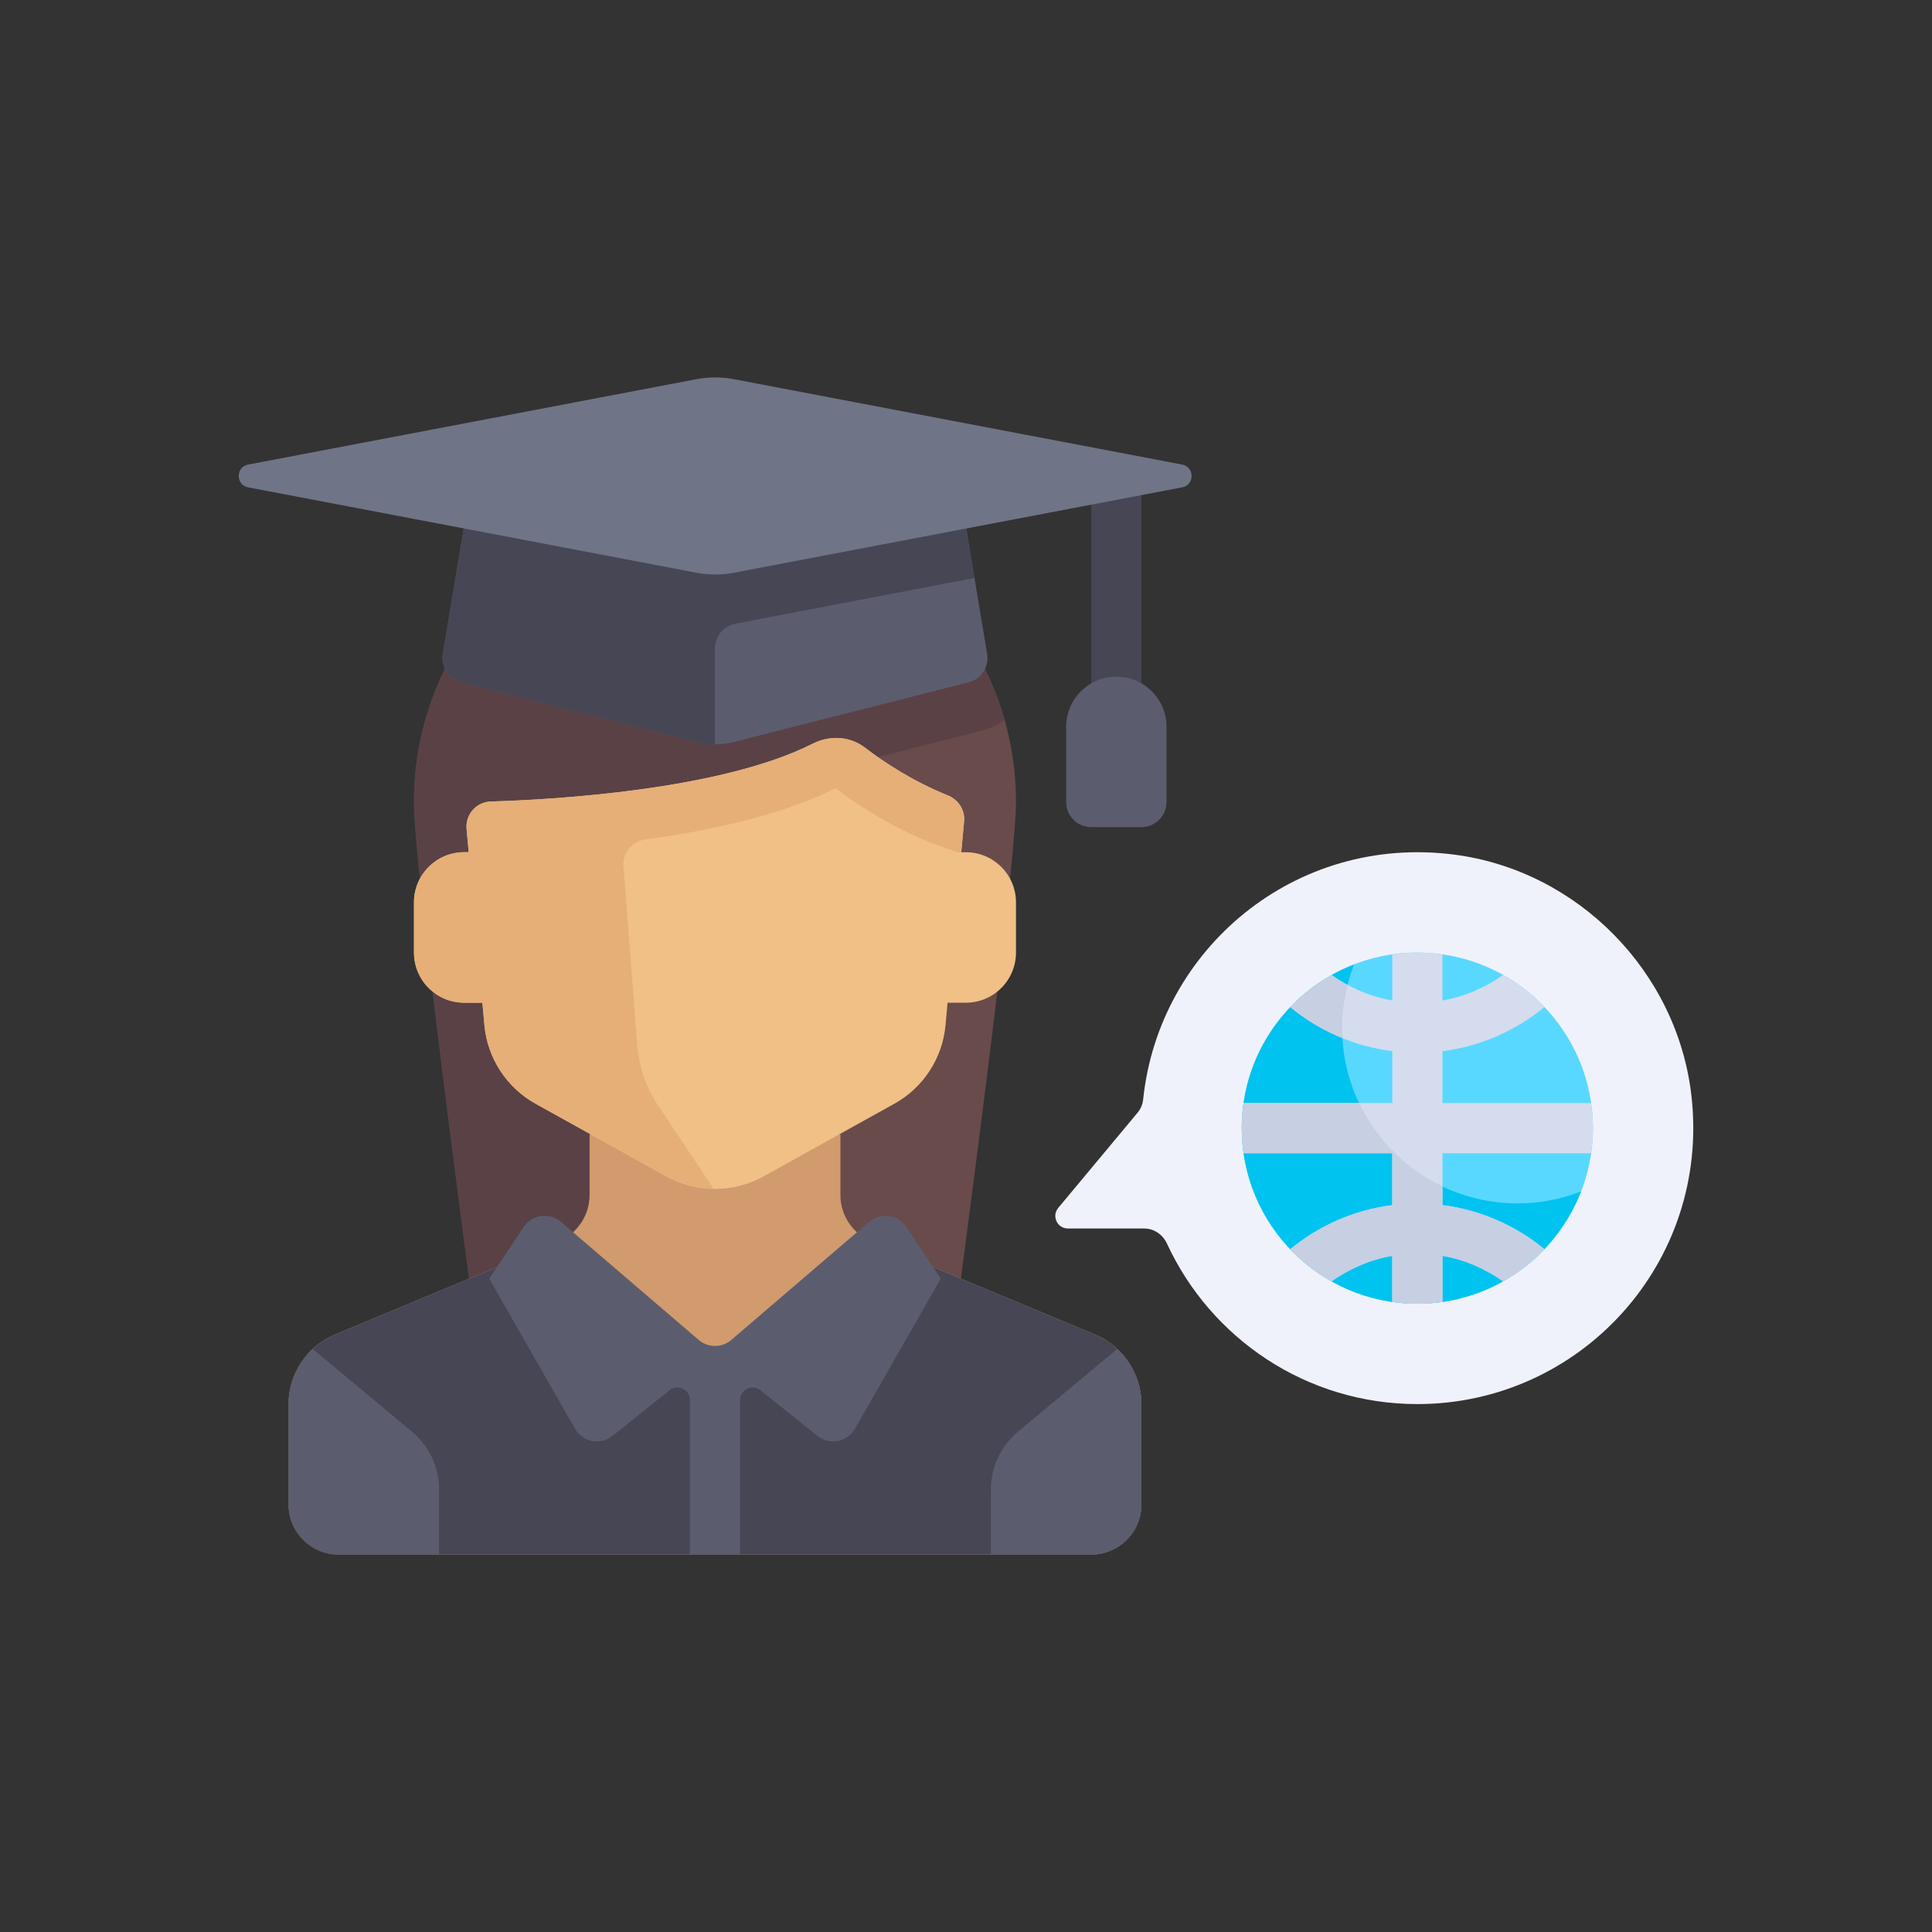 <?xml version="1.0" encoding="utf-8"?>
<!-- Generator: Adobe Illustrator 16.0.0, SVG Export Plug-In . SVG Version: 6.00 Build 0)  -->
<!DOCTYPE svg PUBLIC "-//W3C//DTD SVG 1.1//EN" "http://www.w3.org/Graphics/SVG/1.1/DTD/svg11.dtd">
<svg version="1.1" id="Layer_1" xmlns="http://www.w3.org/2000/svg" xmlns:xlink="http://www.w3.org/1999/xlink" x="0px" y="0px"
	 width="350px" height="350px" viewBox="0 0 350 350" enable-background="new 0 0 350 350" xml:space="preserve">
<rect x="0" y="0" width="350" height="350" fill="#333333" stroke="none"/>
<rect x="197.689" y="86.224" fill="#464655" width="9.089" height="40.898"/>
<path fill="#694B4B" d="M129.527,90.768c-30.117,0-54.531,24.414-54.531,54.531c0,13.831,13.632,113.606,13.632,113.606h81.797
	c0,0,13.632-99.775,13.632-113.606C184.059,115.182,159.644,90.768,129.527,90.768z"/>
<path fill="#5A4146" d="M181.96,130.458c-6.469-22.895-27.468-39.691-52.433-39.691c-30.117,0-54.531,24.414-54.531,54.531
	c0,13.83,13.633,113.606,13.633,113.606h58.614V140.154l30.468-7.741C179.271,132.016,180.688,131.327,181.96,130.458z"/>
<path fill="#D29B6E" d="M198.391,241.777l-40.55-16.896c-3.386-1.411-5.593-4.721-5.593-8.39v-10.982h-45.442v10.982
	c0,3.669-2.207,6.978-5.593,8.39l-40.55,16.896c-5.08,2.115-8.389,7.081-8.389,12.583v18.178c0,5.019,4.069,9.088,9.088,9.088
	H197.69c5.019,0,9.088-4.069,9.088-9.088V254.36C206.779,248.858,203.471,243.894,198.391,241.777z"/>
<path fill="#464655" d="M198.391,241.777l-37.479-15.616l-22.296,19.111h-18.177l-25.113-17.938l-34.662,14.442
	c-5.08,2.115-8.389,7.081-8.389,12.583v18.178c0,5.019,4.069,9.088,9.088,9.088H197.69c5.019,0,9.088-4.069,9.088-9.088V254.36
	C206.779,248.858,203.471,243.894,198.391,241.777z"/>
<path fill="#F0C087" d="M174.97,154.388h-0.826l0.51-5.621c0.186-2.046-1.048-3.903-2.952-4.673
	c-6.423-2.598-11.618-6.051-15.019-8.658c-2.734-2.096-6.364-2.269-9.44-0.716c-16.637,8.401-46.683,10.129-58.347,10.485
	c-2.611,0.08-4.606,2.352-4.37,4.953l0.384,4.228h-0.826c-5.02,0-9.089,4.069-9.089,9.088v9.088c0,5.02,4.069,9.088,9.089,9.088
	h3.304l0.369,4.058c0.544,5.991,4.017,11.324,9.275,14.246l23.666,13.147c5.49,3.05,12.165,3.05,17.655,0l23.666-13.147
	c5.258-2.921,8.73-8.255,9.275-14.246l0.368-4.058h3.305c5.021,0,9.089-4.068,9.089-9.088v-9.088
	C184.059,158.457,179.989,154.388,174.97,154.388z"/>
<path fill="#EFF2FA" d="M263.413,154.817c-28.764-3.708-53.479,17.061-56.316,44.333c-0.091,0.878-0.423,1.715-0.987,2.394
	l-14.401,17.281c-1.232,1.479-0.18,3.727,1.746,3.727h13.807c1.809,0,3.389,1.101,4.147,2.742
	c7.919,17.149,25.229,29.068,45.357,29.068c29.532,0,53.082-25.609,49.655-55.831C303.873,176.059,285.842,157.708,263.413,154.817z
	"/>
<circle fill="#59D8FF" cx="256.765" cy="204.375" r="31.81"/>
<path fill="#E6AF78" d="M171.702,144.093c-6.423-2.598-11.618-6.051-15.018-8.657c-2.734-2.096-6.364-2.269-9.44-0.716
	c-16.637,8.401-46.683,10.129-58.347,10.485c-2.611,0.08-4.606,2.352-4.369,4.953l0.384,4.228h-0.826
	c-5.02,0-9.088,4.069-9.088,9.088v9.088c0,5.02,4.069,9.088,9.088,9.088h3.304l0.369,4.058c0.544,5.991,4.017,11.323,9.275,14.245
	l23.666,13.147c2.672,1.484,5.626,2.233,8.588,2.272l-10.1-15.149c-2.159-3.239-3.45-6.979-3.749-10.861l-2.494-32.419
	c-0.186-2.415,1.555-4.525,3.954-4.855c11.953-1.642,24.839-4.457,34.464-9.29c4.6,3.495,11.814,8.149,20.732,11.121l1.542,0.514
	l0.502-0.016l0.514-5.652C174.84,146.72,173.606,144.864,171.702,144.093z"/>
<g>
	<path fill="#5B5D6E" d="M164.182,222.273c-1.512-2.269-4.668-2.704-6.738-0.929l-24.959,21.394c-1.702,1.458-4.213,1.458-5.915,0
		l-24.959-21.394c-2.07-1.775-5.226-1.339-6.738,0.929l-6.244,9.366l15.541,27.196c1.385,2.422,4.605,3.038,6.784,1.295
		l10.337-8.271c1.488-1.189,3.692-0.131,3.692,1.774v27.99h9.088v-27.99c0-1.905,2.204-2.965,3.692-1.774l10.337,8.271
		c2.179,1.742,5.4,1.127,6.784-1.295l15.541-27.196L164.182,222.273z"/>
	<path fill="#5B5D6E" d="M74.635,259.361l-17.971-14.975c-2.732,2.533-4.39,6.108-4.39,9.976v18.176
		c0,5.021,4.068,9.089,9.088,9.089H79.54v-11.792C79.541,265.789,77.744,261.952,74.635,259.361z"/>
	<path fill="#5B5D6E" d="M184.419,259.361l17.972-14.975c2.731,2.533,4.389,6.108,4.389,9.976v18.176
		c0,5.021-4.068,9.089-9.089,9.089h-18.176v-11.792C179.515,265.789,181.312,261.952,184.419,259.361z"/>
	<path fill="#5B5D6E" d="M84.84,90.768l-4.617,27.686c-0.389,2.331,1.074,4.57,3.363,5.152l42.583,10.819
		c2.203,0.559,4.512,0.559,6.714,0l42.588-10.82c2.287-0.581,3.748-2.817,3.359-5.145l-4.618-27.691H84.84V90.768z"/>
</g>
<path fill="#464655" d="M133.219,112.984l43.319-8.281l0,0l-2.323-13.936H84.84l-4.617,27.687c-0.389,2.331,1.074,4.569,3.363,5.152
	l42.583,10.819c1.101,0.28,2.229,0.42,3.357,0.42v-17.396C129.527,115.268,131.077,113.394,133.219,112.984z"/>
<path fill="#707487" d="M126.156,68.694L44.954,84.162c-2.275,0.434-2.275,3.691,0,4.125l81.203,15.467
	c2.248,0.428,4.556,0.428,6.803,0l81.203-15.467c2.274-0.434,2.274-3.691,0-4.125l-81.203-15.467
	C130.712,68.267,128.404,68.267,126.156,68.694z"/>
<path fill="#5B5D6E" d="M202.235,122.578L202.235,122.578c-5.02,0-9.089,4.069-9.089,9.088v13.633c0,2.51,2.035,4.544,4.546,4.544
	h9.087c2.51,0,4.545-2.034,4.545-4.544v-13.633C211.324,126.646,207.255,122.578,202.235,122.578z"/>
<path fill="#00C3F0" d="M274.943,218.007c-17.567,0-31.81-14.241-31.81-31.81c0-4.048,0.786-7.905,2.166-11.467
	c-11.894,4.604-20.343,16.126-20.343,29.645c0,17.567,14.241,31.81,31.809,31.81c13.52,0,25.04-8.449,29.645-20.343
	C282.85,217.221,278.992,218.007,274.943,218.007z"/>
<path fill="#D5DCED" d="M261.312,190.426c6.959-0.874,13.299-3.735,18.468-7.974c-2.184-2.291-4.695-4.261-7.476-5.821
	c-3.242,2.266-6.937,3.927-10.992,4.611v-8.316c-1.489-0.214-2.997-0.361-4.546-0.361c-1.547,0-3.056,0.147-4.543,0.361v8.316
	c-4.056-0.686-7.751-2.346-10.993-4.611c-2.781,1.561-5.292,3.53-7.476,5.821c5.17,4.238,11.509,7.1,18.469,7.974v9.404h-26.905
	c-0.213,1.488-0.361,2.997-0.361,4.545c0,1.547,0.148,3.056,0.361,4.544h26.905v9.404c-6.96,0.873-13.299,3.735-18.469,7.974
	c2.184,2.291,4.694,4.261,7.476,5.821c3.242-2.266,6.936-3.926,10.993-4.611v8.316c1.487,0.214,2.996,0.361,4.544,0.361
	s3.057-0.147,4.545-0.361v-8.316c4.056,0.686,7.751,2.346,10.993,4.611c2.78-1.56,5.292-3.53,7.476-5.821
	c-5.17-4.238-11.509-7.1-18.469-7.974v-9.404h26.904c0.214-1.488,0.361-2.997,0.361-4.544c0-1.548-0.147-3.057-0.361-4.545h-26.904
	V190.426L261.312,190.426z"/>
<g>
	<path fill="#C7CFE2" d="M233.754,226.295c2.184,2.291,4.694,4.262,7.476,5.822c3.242-2.266,6.936-3.927,10.993-4.611v8.316
		c1.487,0.213,2.996,0.361,4.544,0.361c1.546,0,3.058-0.141,4.545-0.354v-8.325c4.028,0.68,7.701,2.324,10.928,4.566
		c2.786-1.564,5.297-3.526,7.482-5.826c-5.159-4.211-11.478-7.054-18.41-7.924v-3.418c-6.602-3.141-11.935-8.474-15.075-15.074
		h-20.926c-0.214,1.486-0.354,2.998-0.354,4.544c0,1.547,0.147,3.057,0.361,4.545h26.904v9.404
		C245.263,219.196,238.924,222.059,233.754,226.295z"/>
	<path fill="#C7CFE2" d="M241.26,176.653c-2.785,1.559-5.313,3.514-7.502,5.804c2.834,2.321,6.019,4.223,9.47,5.612
		c-0.037-0.623-0.094-1.239-0.094-1.872c0-2.684,0.372-5.271,1.007-7.756C243.134,177.912,242.188,177.3,241.26,176.653z"/>
</g>
</svg>
